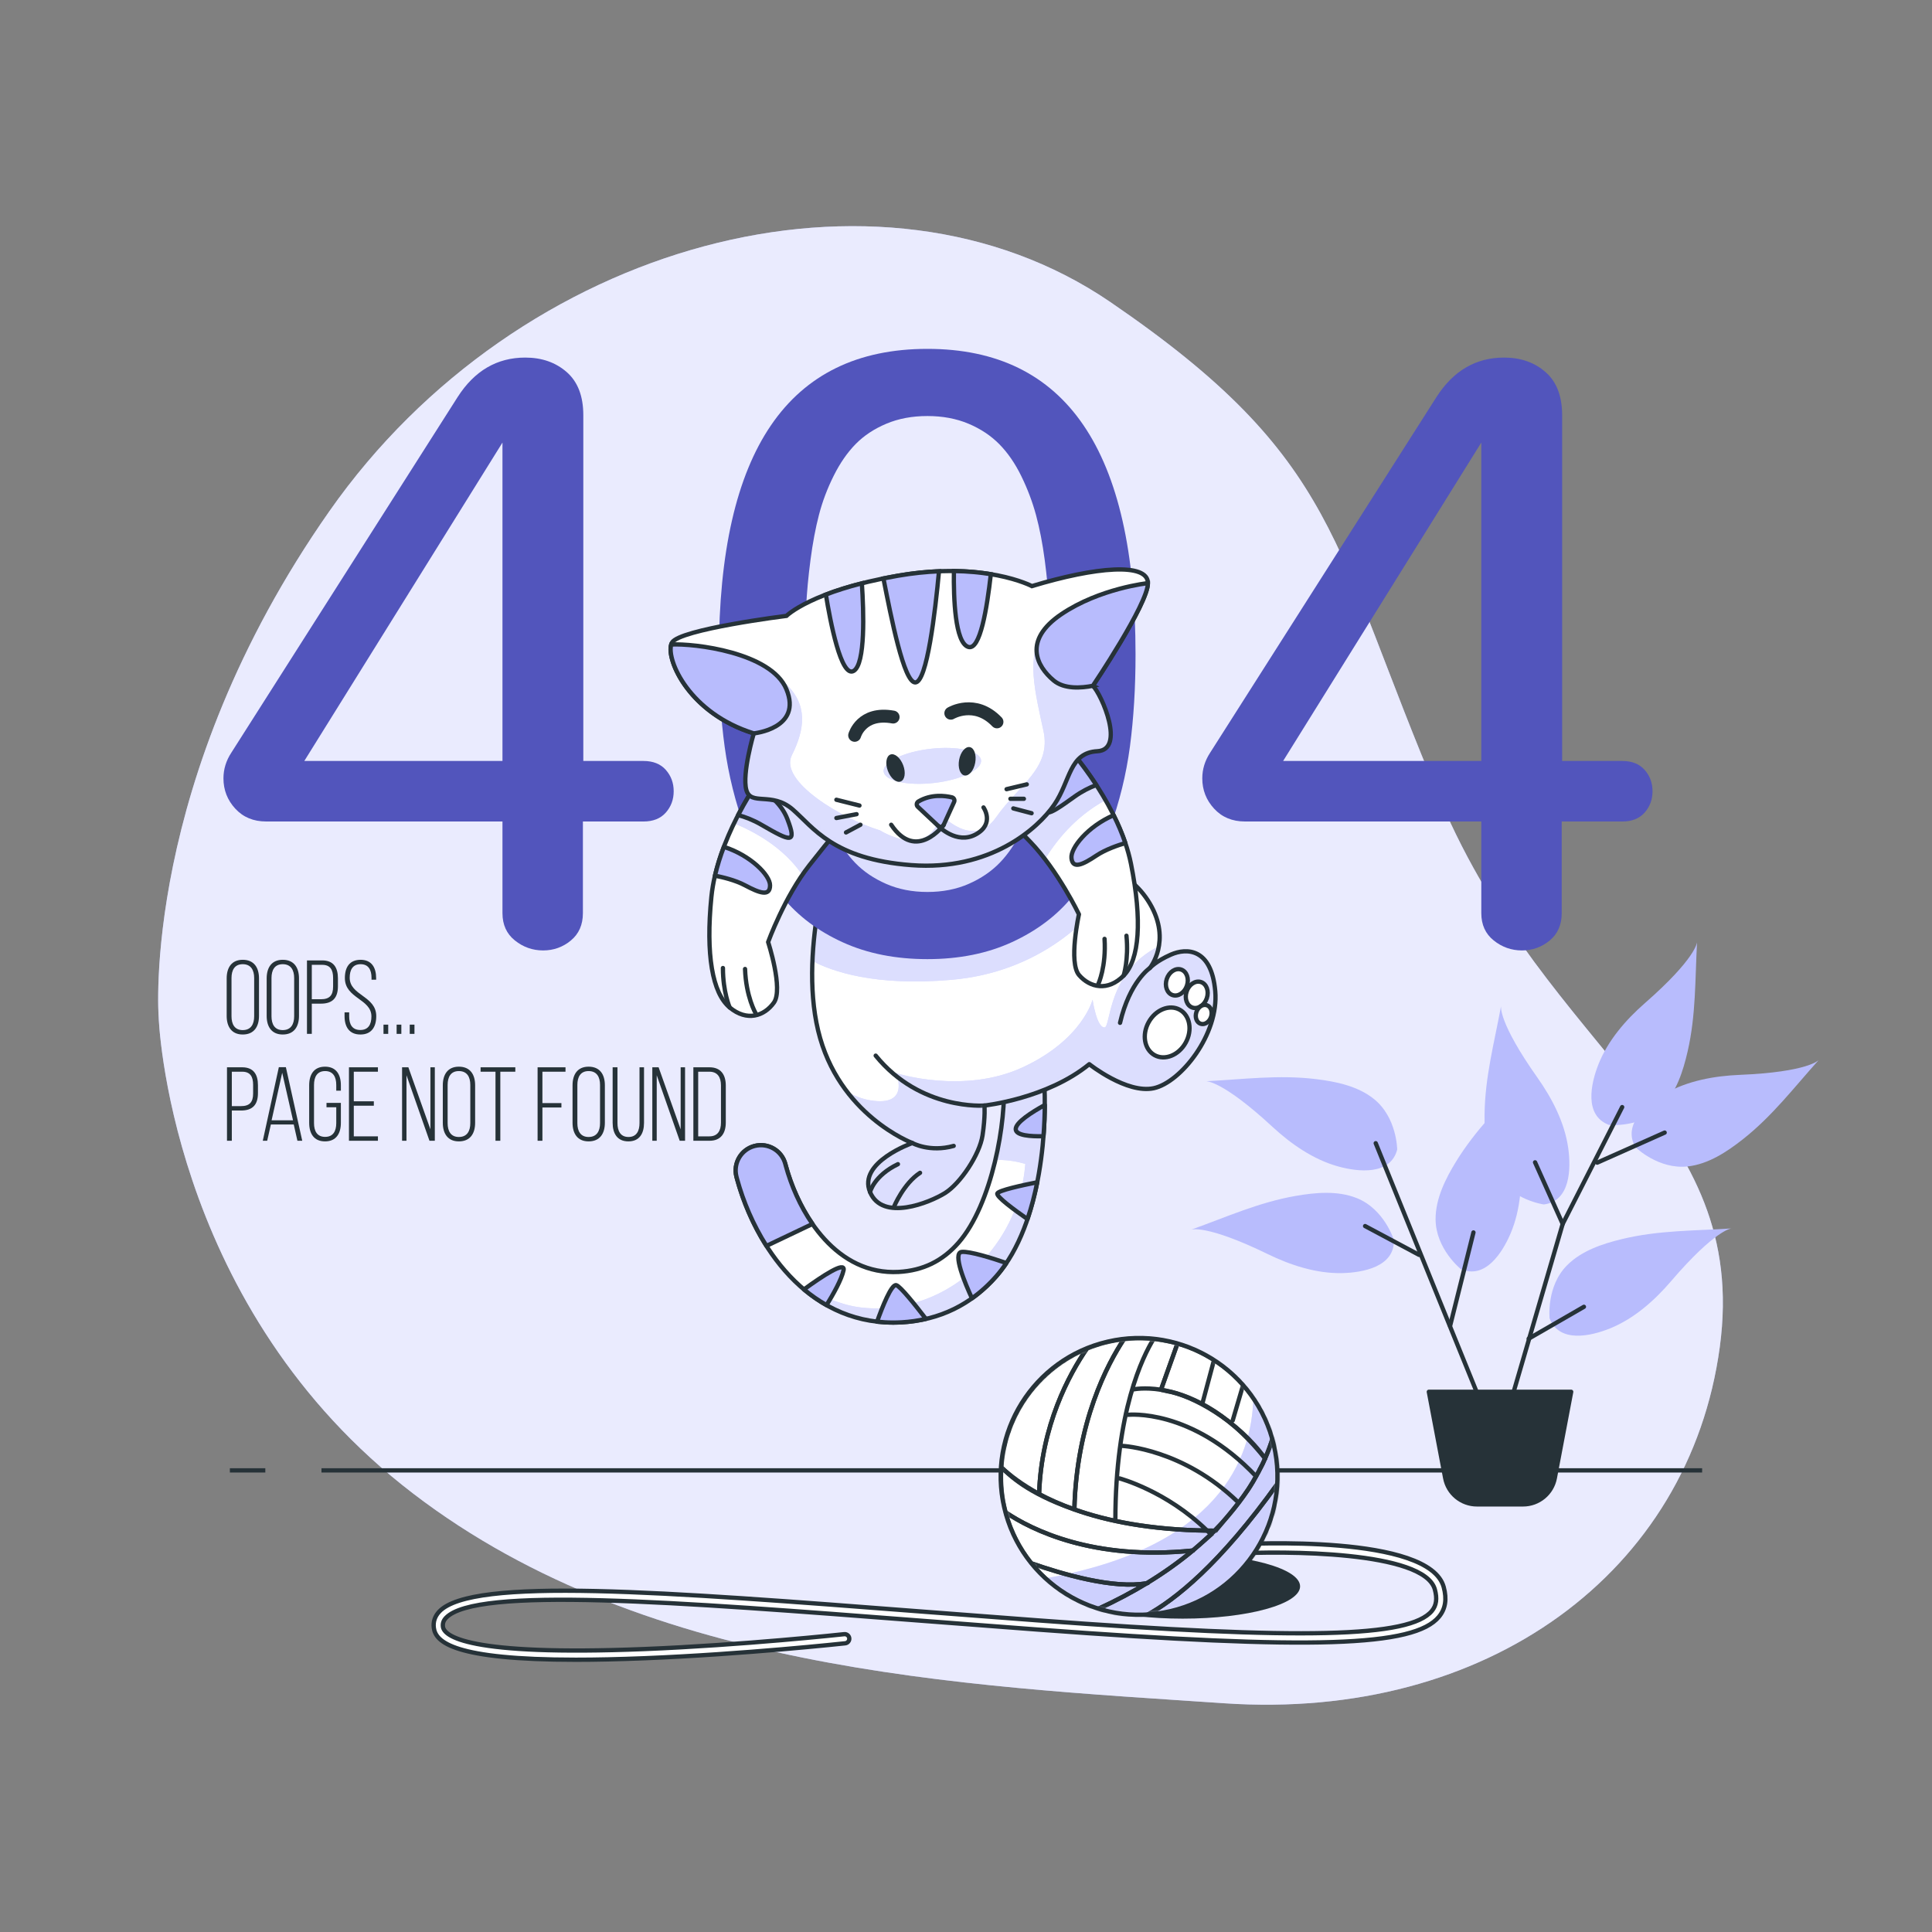 <svg width="500" height="500" viewBox="0 0 500 500" fill="none" xmlns="http://www.w3.org/2000/svg">
<rect x="0" y="0" width="500" height="500" fill="#808080" stroke="none"/>
<path d="M41.058 263.177C41.058 263.177 43.402 335.854 104.071 384.295C164.74 432.735 248.808 436.205 316.865 440.806C384.922 445.408 437.196 406.88 445.075 348.641C452.953 290.402 400.949 273.306 372.734 207.011C344.519 140.716 347.029 118.925 287.328 78.151C227.627 37.377 134.235 62.414 85.269 132.266C36.304 202.118 41.058 263.177 41.058 263.177Z" fill="#B8BCFD"/>
<path opacity="0.7" d="M41.058 263.177C41.058 263.177 43.402 335.854 104.071 384.295C164.74 432.735 248.808 436.205 316.865 440.806C384.922 445.408 437.196 406.88 445.075 348.641C452.953 290.402 400.949 273.306 372.734 207.011C344.519 140.716 347.029 118.925 287.328 78.151C227.627 37.377 134.235 62.414 85.269 132.266C36.304 202.118 41.058 263.177 41.058 263.177Z" fill="white"/>
<path d="M68.667 380.533H59.49" stroke="#263238" stroke-width="1.113" stroke-miterlimit="10"/>
<path d="M440.51 380.533H83.195" stroke="#263238" stroke-width="1.113" stroke-miterlimit="10"/>
<path d="M306.068 418.905C322.855 418.905 336.463 415.163 336.463 410.546C336.463 405.93 322.855 402.188 306.068 402.188C289.281 402.188 275.673 405.93 275.673 410.546C275.673 415.163 289.281 418.905 306.068 418.905Z" fill="#263238"/>
<path d="M149.026 429.539C117.403 429.539 112.734 424.967 112.273 421.278C112.073 419.68 112.557 418.256 113.712 417.045C122.234 408.109 171.325 411.888 239.272 417.121C248.748 417.851 258.551 418.605 268.602 419.352C337.255 424.453 364.893 423.789 370.576 416.894C371.741 415.48 371.984 413.716 371.336 411.343C368.621 401.387 332.264 401.31 318.488 402.117C317.836 402.15 317.271 401.655 317.233 401.001C317.195 400.347 317.694 399.784 318.349 399.746C323.617 399.437 369.917 397.112 373.629 410.72C374.485 413.859 374.086 416.373 372.409 418.407C365.996 426.187 339.759 427.022 268.425 421.722C258.372 420.975 248.568 420.22 239.089 419.491C174.327 414.503 123.174 410.563 115.432 418.687C114.776 419.375 114.521 420.105 114.631 420.985C114.925 423.338 120.578 428.617 166.641 426.778C192.369 425.752 218.222 422.95 218.48 422.922C219.127 422.85 219.719 423.321 219.79 423.974C219.861 424.626 219.39 425.213 218.738 425.284C218.479 425.312 192.556 428.122 166.747 429.151C160.057 429.417 154.182 429.539 149.026 429.539Z" fill="white" stroke="#263238" stroke-width="1.113" stroke-miterlimit="10"/>
<path d="M302.891 416.969C322.154 412.494 334.142 393.25 329.667 373.987C325.192 354.724 305.948 342.736 286.686 347.212C267.423 351.687 255.435 370.93 259.91 390.193C264.385 409.456 283.628 421.444 302.891 416.969Z" fill="white"/>
<mask id="mask0_31656_2372" style="mask-type:luminance" maskUnits="userSpaceOnUse" x="258" y="346" width="73" height="72">
<path d="M302.891 416.969C322.154 412.494 334.142 393.25 329.667 373.987C325.192 354.724 305.948 342.736 286.686 347.212C267.423 351.687 255.435 370.93 259.91 390.193C264.385 409.456 283.628 421.444 302.891 416.969Z" fill="white"/>
</mask>
<g mask="url(#mask0_31656_2372)">
<path d="M294.77 417.887C314.545 417.887 330.576 401.856 330.576 382.081C330.576 374.6 328.278 367.657 324.355 361.912C323.959 377.506 315.335 400.537 270.569 408.464C276.942 414.314 285.438 417.887 294.77 417.887Z" fill="#B8BCFD"/>
</g>
<mask id="mask1_31656_2372" style="mask-type:luminance" maskUnits="userSpaceOnUse" x="258" y="346" width="73" height="72">
<path d="M302.891 416.969C322.154 412.494 334.142 393.25 329.667 373.987C325.192 354.724 305.948 342.736 286.686 347.212C267.423 351.687 255.435 370.93 259.91 390.193C264.385 409.456 283.628 421.444 302.891 416.969Z" fill="white"/>
</mask>
<g mask="url(#mask1_31656_2372)">
<path opacity="0.3" d="M294.77 417.887C314.545 417.887 330.576 401.856 330.576 382.081C330.576 374.6 328.278 367.657 324.355 361.912C323.959 377.506 315.335 400.537 270.569 408.464C276.942 414.314 285.438 417.887 294.77 417.887Z" fill="white"/>
</g>
<mask id="mask2_31656_2372" style="mask-type:luminance" maskUnits="userSpaceOnUse" x="258" y="346" width="73" height="72">
<path d="M302.891 416.969C322.154 412.494 334.142 393.25 329.667 373.987C325.192 354.724 305.948 342.736 286.686 347.212C267.423 351.687 255.435 370.93 259.91 390.193C264.385 409.456 283.628 421.444 302.891 416.969Z" fill="white"/>
</mask>
<g mask="url(#mask2_31656_2372)">
<path d="M312.394 396.118C301.876 385.827 289.753 382.613 289.753 382.613M312.394 396.118C313.026 396.127 313.645 396.143 314.29 396.144C319.255 391.143 322.7 386.309 325.078 382.079M312.394 396.118C297.661 395.905 286.457 393.635 278.045 390.642C278.588 368.022 286.657 352.949 290.877 346.567C292.208 346.417 293.559 346.333 294.93 346.333C296.154 346.333 297.362 346.396 298.554 346.515M325.078 382.079C308.306 364.337 291.948 366.149 291.948 366.149C291.948 366.149 308.305 364.337 325.078 382.079ZM325.078 382.079C326.003 380.434 326.77 378.884 327.402 377.45C320.466 367.672 308.451 361.038 301.959 360.017L300.457 359.664M300.457 359.664C296.115 358.981 293.411 359.564 293.411 359.564M300.457 359.664L304.73 347.699C302.735 347.134 300.674 346.727 298.554 346.515M298.554 346.515C295.792 350.981 288.654 365.26 288.654 393.589M320.485 388.832C306.217 374.93 290.485 374.198 290.485 374.198" stroke="#263238" stroke-width="1.113" stroke-miterlimit="10" stroke-linecap="round" stroke-linejoin="round"/>
<path d="M278.047 390.642C278.59 368.022 286.659 352.948 290.879 346.567C287.512 346.946 284.286 347.789 281.267 349.034C276.701 355.689 269.506 368.895 268.917 386.63C271.508 388.027 274.541 389.394 278.047 390.642Z" stroke="#263238" stroke-width="1.113" stroke-miterlimit="10" stroke-linecap="round" stroke-linejoin="round"/>
<path d="M281.267 349.034C268.952 354.112 260.089 365.844 259.148 379.754C261.333 381.797 264.5 384.249 268.917 386.63C269.506 368.895 276.701 355.689 281.267 349.034Z" stroke="#263238" stroke-width="1.113" stroke-miterlimit="10" stroke-linecap="round" stroke-linejoin="round"/>
<path d="M321.739 358.375C325.225 362.293 327.861 366.978 329.369 372.147C328.93 373.627 328.298 375.418 327.403 377.451C317.106 364.545 306.949 360.686 300.459 359.664L304.732 347.699C308.117 348.659 311.296 350.101 314.194 351.949M321.739 358.375L319.022 367.613M321.739 358.375C319.538 355.901 316.998 353.737 314.194 351.949M314.194 351.949L311.139 363.359" stroke="#263238" stroke-width="1.113" stroke-miterlimit="10" stroke-linecap="round" stroke-linejoin="round"/>
<path d="M327.402 377.451C328.298 375.418 328.929 373.627 329.368 372.147C330.3 375.341 330.809 378.715 330.809 382.21C330.809 382.734 330.792 383.253 330.77 383.771C315.645 404.956 303.98 414.104 296.734 418.04C296.137 418.07 295.536 418.086 294.931 418.086C291.163 418.086 287.532 417.502 284.12 416.425C288.801 414.275 293.026 412.031 296.809 409.728M327.402 377.451C327.413 377.465 327.424 377.477 327.435 377.491M327.402 377.451C326.77 378.885 326.807 378.865 325.882 380.51C325.936 380.567 325.024 382.023 325.078 382.08C325.024 382.022 324.123 383.88 324.069 383.822C321.691 388.051 314.514 396.149 314.63 396.149C314.514 396.149 310.752 399.559 308.694 401.278M308.694 401.278C308.722 401.275 308.748 401.274 308.776 401.271M308.694 401.278C305.293 404.119 301.355 406.961 296.809 409.728M296.809 409.728C296.895 409.712 296.985 409.702 297.07 409.685" stroke="#263238" stroke-width="1.113" stroke-miterlimit="10" stroke-linecap="round" stroke-linejoin="round"/>
<path d="M330.77 383.771C315.645 404.957 303.98 414.104 296.735 418.042C315.195 417.128 329.978 402.262 330.77 383.771Z" stroke="#263238" stroke-width="1.113" stroke-miterlimit="10" stroke-linecap="round" stroke-linejoin="round"/>
<path d="M266.889 404.575C271.281 410.075 277.252 414.258 284.121 416.426C288.801 414.276 293.027 412.031 296.81 409.729C288.27 411.306 274.915 407.392 266.889 404.575Z" stroke="#263238" stroke-width="1.113" stroke-miterlimit="10" stroke-linecap="round" stroke-linejoin="round"/>
<path d="M296.81 409.729C301.356 406.962 305.294 404.12 308.695 401.279C282.911 403.916 267.001 395.934 260.244 391.39C261.533 396.272 263.827 400.743 266.888 404.576C274.915 407.392 288.27 411.306 296.81 409.729Z" stroke="#263238" stroke-width="1.113" stroke-miterlimit="10" stroke-linecap="round" stroke-linejoin="round"/>
<path d="M312.394 396.118C313.025 396.127 313.645 396.143 314.29 396.144C312.603 397.844 310.753 399.559 308.695 401.278C282.911 403.916 267.001 395.934 260.245 391.389C259.472 388.459 259.055 385.383 259.055 382.21C259.055 381.384 259.093 380.566 259.148 379.754C261.333 381.797 265.757 386.385 278.047 390.642M312.394 396.118C312.53 396.251 312.667 396.38 312.802 396.515M312.394 396.118C297.661 395.905 286.457 393.635 278.047 390.642M278.047 390.642C278.047 390.649 278.046 390.655 278.046 390.662" stroke="#263238" stroke-width="1.113" stroke-miterlimit="10" stroke-linecap="round" stroke-linejoin="round"/>
</g>
<path d="M302.891 416.969C322.154 412.494 334.142 393.25 329.667 373.987C325.192 354.724 305.948 342.736 286.686 347.212C267.423 351.687 255.435 370.93 259.91 390.193C264.385 409.456 283.628 421.444 302.891 416.969Z" stroke="#263238" stroke-width="1.113" stroke-miterlimit="10" stroke-linecap="round" stroke-linejoin="round"/>
<path d="M360.731 320.884C360.731 320.884 358.283 312.927 351.142 310.071C346.179 308.086 340.466 308.605 335.325 309.5C325.744 311.166 317.383 314.976 308.299 318.232C308.299 318.232 312.175 316.804 328.088 324.556C333.949 327.412 340.652 329.627 347.354 329.477C352.739 329.357 360.987 327.824 360.731 320.884Z" fill="#B8BCFD"/>
<path d="M361.594 297.509C361.594 297.509 361.548 289.185 355.537 284.387C351.359 281.053 345.74 279.9 340.559 279.271C330.905 278.099 321.8 279.33 312.163 279.824C312.163 279.824 316.287 279.576 329.282 291.595C334.068 296.022 339.845 300.079 346.305 301.872C351.495 303.312 359.835 304.227 361.594 297.509Z" fill="#B8BCFD"/>
<path d="M378.044 328.42C378.044 328.42 371.551 323.211 371.529 315.52C371.514 310.175 374.103 305.056 376.83 300.607C381.912 292.315 388.535 285.948 394.912 278.705C394.912 278.705 392.155 281.782 393.494 299.432C393.987 305.933 393.575 312.98 390.965 319.155C388.867 324.115 384.4 331.217 378.044 328.42Z" fill="#B8BCFD"/>
<path d="M401.039 341.204C401.039 341.204 400.122 332.93 405.538 327.47C409.302 323.675 414.75 321.88 419.824 320.656C429.278 318.376 438.464 318.545 448.093 317.921C448.093 317.921 443.968 318.152 432.45 331.593C428.208 336.544 422.939 341.242 416.73 343.769C411.741 345.8 403.563 347.673 401.039 341.204Z" fill="#B8BCFD"/>
<path d="M399.532 311.712C399.532 311.712 391.285 310.578 387.316 303.991C384.557 299.413 384.149 293.691 384.203 288.473C384.304 278.749 386.716 269.883 388.467 260.394C388.467 260.394 387.682 264.45 397.897 278.906C401.659 284.231 404.926 290.488 405.858 297.127C406.606 302.46 406.422 310.848 399.532 311.712Z" fill="#B8BCFD"/>
<path d="M423.267 296.901C423.267 296.901 429.198 302.742 436.839 301.866C442.149 301.257 446.931 298.088 451.032 294.86C458.673 288.845 464.224 281.523 470.673 274.345C470.673 274.345 467.939 277.442 450.253 278.173C443.739 278.443 436.788 279.674 430.961 282.988C426.278 285.651 419.746 290.916 423.267 296.901Z" fill="#B8BCFD"/>
<path d="M416.398 291.127C416.398 291.127 424.681 291.959 430.085 286.487C433.841 282.684 435.58 277.217 436.752 272.132C438.935 262.655 438.67 253.472 439.195 243.836C439.195 243.836 439.006 247.963 425.685 259.618C420.778 263.911 416.135 269.228 413.671 275.463C411.692 280.473 409.903 288.67 416.398 291.127Z" fill="#B8BCFD"/>
<path d="M386.826 371.74L372.531 336.551L356.036 295.864" stroke="#263238" stroke-width="1.113" stroke-miterlimit="10" stroke-linecap="round" stroke-linejoin="round"/>
<path d="M390.126 365.692L404.421 316.757L419.816 286.517" stroke="#263238" stroke-width="1.113" stroke-miterlimit="10" stroke-linecap="round" stroke-linejoin="round"/>
<path d="M395.624 346.448L409.919 338.2" stroke="#263238" stroke-width="1.113" stroke-miterlimit="10" stroke-linecap="round" stroke-linejoin="round"/>
<path d="M404.421 316.757L397.273 300.812" stroke="#263238" stroke-width="1.113" stroke-miterlimit="10" stroke-linecap="round" stroke-linejoin="round"/>
<path d="M413.366 300.891L430.813 293.115" stroke="#263238" stroke-width="1.113" stroke-miterlimit="10" stroke-linecap="round" stroke-linejoin="round"/>
<path d="M375.28 343.149L381.328 318.956" stroke="#263238" stroke-width="1.113" stroke-miterlimit="10" stroke-linecap="round" stroke-linejoin="round"/>
<path d="M367.259 324.761L353.287 317.307" stroke="#263238" stroke-width="1.113" stroke-miterlimit="10" stroke-linecap="round" stroke-linejoin="round"/>
<path d="M394.163 389.334H382.239C378.218 389.334 374.765 386.475 374.016 382.524L369.782 360.193H406.62L402.386 382.524C401.637 386.475 398.184 389.334 394.163 389.334Z" fill="#263238" stroke="#263238" stroke-width="1.113" stroke-miterlimit="10" stroke-linecap="round" stroke-linejoin="round"/>
<path d="M58.663 253.199C58.663 250.429 59.939 248.392 62.818 248.392C65.751 248.392 67.028 250.429 67.028 253.199V262.922C67.028 265.692 65.752 267.729 62.818 267.729C59.939 267.729 58.663 265.692 58.663 262.922V253.199ZM59.913 263.004C59.913 265.068 60.728 266.589 62.819 266.589C64.938 266.589 65.779 265.068 65.779 263.004V253.118C65.779 251.054 64.938 249.532 62.819 249.532C60.728 249.532 59.913 251.053 59.913 253.118V263.004Z" fill="#263238"/>
<path d="M69.014 253.199C69.014 250.429 70.29 248.392 73.169 248.392C76.102 248.392 77.379 250.429 77.379 253.199V262.922C77.379 265.692 76.103 267.729 73.169 267.729C70.29 267.729 69.014 265.692 69.014 262.922V253.199ZM70.263 263.004C70.263 265.068 71.078 266.589 73.169 266.589C75.288 266.589 76.129 265.068 76.129 263.004V253.118C76.129 251.054 75.288 249.532 73.169 249.532C71.078 249.532 70.263 251.053 70.263 253.118V263.004Z" fill="#263238"/>
<path d="M83.382 248.554C86.315 248.554 87.456 250.401 87.456 253.171V255.235C87.456 258.25 86.07 259.744 83.056 259.744H80.694V267.566H79.444V248.554H83.382ZM83.056 258.603C85.256 258.603 86.207 257.625 86.207 255.317V253.09C86.207 251.026 85.502 249.695 83.383 249.695H80.694V258.604H83.056V258.603Z" fill="#263238"/>
<path d="M97.345 253.145V253.552H96.15V253.063C96.15 251.053 95.39 249.532 93.326 249.532C91.262 249.532 90.502 251.026 90.502 253.036C90.502 257.653 97.374 257.735 97.374 262.977C97.374 265.72 96.179 267.73 93.272 267.73C90.366 267.73 89.171 265.72 89.171 262.977V261.999H90.366V263.058C90.366 265.095 91.153 266.562 93.245 266.562C95.336 266.562 96.124 265.095 96.124 263.058C96.124 258.495 89.252 258.414 89.252 253.118C89.252 250.266 90.502 248.419 93.3 248.392C96.178 248.391 97.345 250.401 97.345 253.145Z" fill="#263238"/>
<path d="M100.471 265.176V267.566H99.248V265.176H100.471Z" fill="#263238"/>
<path d="M103.868 265.176V267.566H102.645V265.176H103.868Z" fill="#263238"/>
<path d="M107.263 265.176V267.566H106.04V265.176H107.263Z" fill="#263238"/>
<path d="M62.683 276.216C65.616 276.216 66.757 278.063 66.757 280.833V282.897C66.757 285.912 65.372 287.406 62.357 287.406H59.994V295.228H58.744V276.216H62.683ZM62.357 286.265C64.557 286.265 65.507 285.287 65.507 282.979V280.752C65.507 278.688 64.802 277.357 62.683 277.357H59.994V286.266L62.357 286.265Z" fill="#263238"/>
<path d="M70.1 291.017L69.15 295.227H68.009L72.164 276.188H73.985L78.221 295.227H76.971L76.021 291.017H70.1ZM70.29 289.931H75.831L73.033 277.628L70.29 289.931Z" fill="#263238"/>
<path d="M88.219 280.86V282.272H87.024V280.779C87.024 278.742 86.236 277.193 84.145 277.193C82.054 277.193 81.266 278.741 81.266 280.779V290.665C81.266 292.701 82.054 294.223 84.145 294.223C86.236 294.223 87.024 292.702 87.024 290.665V286.564H84.498V285.423H88.219V290.583C88.219 293.326 87.024 295.39 84.117 295.39C81.211 295.39 80.016 293.326 80.016 290.583V280.86C80.016 278.117 81.211 276.053 84.117 276.053C87.024 276.053 88.219 278.117 88.219 280.86Z" fill="#263238"/>
<path d="M96.749 285.016V286.157H91.561V294.087H97.807V295.228H90.311V276.216H97.807V277.357H91.561V285.016H96.749Z" fill="#263238"/>
<path d="M105.197 295.228H104.057V276.216H105.687L111.39 292.267V276.216H112.531V295.228H111.146L105.198 278.28L105.197 295.228Z" fill="#263238"/>
<path d="M114.598 280.86C114.598 278.09 115.874 276.053 118.753 276.053C121.686 276.053 122.963 278.09 122.963 280.86V290.583C122.963 293.353 121.687 295.39 118.753 295.39C115.874 295.39 114.598 293.353 114.598 290.583V280.86ZM115.847 290.665C115.847 292.729 116.662 294.25 118.753 294.25C120.872 294.25 121.713 292.729 121.713 290.665V280.779C121.713 278.715 120.872 277.193 118.753 277.193C116.662 277.193 115.847 278.714 115.847 280.779V290.665Z" fill="#263238"/>
<path d="M128.233 295.228V277.357H124.377V276.216H133.366V277.357H129.482V295.228H128.233Z" fill="#263238"/>
<path d="M145.293 285.478V286.619H140.378V295.229H139.128V276.217H146.352V277.358H140.377V285.479H145.293V285.478Z" fill="#263238"/>
<path d="M148.174 280.86C148.174 278.09 149.45 276.053 152.329 276.053C155.262 276.053 156.539 278.09 156.539 280.86V290.583C156.539 293.353 155.263 295.39 152.329 295.39C149.45 295.39 148.174 293.353 148.174 290.583V280.86ZM149.423 290.665C149.423 292.729 150.238 294.25 152.329 294.25C154.448 294.25 155.289 292.729 155.289 290.665V280.779C155.289 278.715 154.448 277.193 152.329 277.193C150.238 277.193 149.423 278.714 149.423 280.779V290.665Z" fill="#263238"/>
<path d="M159.801 290.638C159.801 292.675 160.563 294.25 162.654 294.25C164.745 294.25 165.505 292.675 165.505 290.638V276.216H166.673V290.584C166.673 293.3 165.532 295.391 162.626 295.391C159.72 295.391 158.551 293.299 158.551 290.584V276.216H159.801V290.638Z" fill="#263238"/>
<path d="M169.96 295.228H168.819V276.216H170.449L176.152 292.267V276.216H177.293V295.228H175.908L169.96 278.28V295.228Z" fill="#263238"/>
<path d="M183.625 276.216C186.559 276.216 187.835 278.144 187.835 280.942V290.502C187.835 293.299 186.559 295.228 183.625 295.228H179.442V276.216H183.625ZM183.597 294.087C185.716 294.087 186.585 292.648 186.585 290.556V280.887C186.585 278.795 185.689 277.356 183.597 277.356H180.691V294.087H183.597Z" fill="#263238"/>
<path d="M231.153 342.281C208.887 342.282 195.512 322.528 190.76 305.156L190.599 304.547C189.691 301.053 191.787 297.485 195.281 296.578C198.776 295.675 202.342 297.766 203.25 301.259L203.369 301.712C206.986 314.933 216.815 330.043 232.582 329.171C238.87 328.817 243.934 326.345 248.062 321.616C256.714 311.704 260.581 290.126 259.718 279.249C259.489 276.37 261.638 273.852 264.516 273.624C267.415 273.396 269.913 275.544 270.141 278.421C271.103 290.526 269.824 316.562 257.909 330.211C251.436 337.626 243.163 341.666 233.317 342.221C232.586 342.261 231.864 342.281 231.153 342.281Z" fill="white"/>
<mask id="mask3_31656_2372" style="mask-type:luminance" maskUnits="userSpaceOnUse" x="190" y="273" width="81" height="70">
<path d="M231.153 342.281C208.887 342.282 195.512 322.528 190.76 305.156L190.599 304.547C189.691 301.053 191.787 297.485 195.281 296.578C198.776 295.675 202.342 297.766 203.25 301.259L203.369 301.712C206.986 314.933 216.815 330.043 232.582 329.171C238.87 328.817 243.934 326.345 248.062 321.616C256.714 311.704 260.581 290.126 259.718 279.249C259.489 276.37 261.638 273.852 264.516 273.624C267.415 273.396 269.913 275.544 270.141 278.421C271.103 290.526 269.824 316.562 257.909 330.211C251.436 337.626 243.163 341.666 233.317 342.221C232.586 342.261 231.864 342.281 231.153 342.281Z" fill="white"/>
</mask>
<g mask="url(#mask3_31656_2372)">
<path d="M264.514 273.623C261.636 273.851 259.487 276.37 259.716 279.248C260.137 284.556 259.429 292.413 257.591 300.218C259.85 300.108 262.444 300.359 265.357 301.23C264.934 306.571 263.254 314.42 257.725 322.098C248.014 335.586 233.446 339.903 222.116 338.284C217.051 337.56 211.235 334.896 206.348 332.171C212.81 338.221 221.066 342.281 231.153 342.281C231.864 342.281 232.586 342.26 233.315 342.22C243.161 341.665 251.435 337.625 257.907 330.21C269.822 316.561 271.101 290.525 270.139 278.42C269.911 275.543 267.413 273.394 264.514 273.623Z" fill="#B8BCFD"/>
</g>
<mask id="mask4_31656_2372" style="mask-type:luminance" maskUnits="userSpaceOnUse" x="190" y="273" width="81" height="70">
<path d="M231.153 342.281C208.887 342.282 195.512 322.528 190.76 305.156L190.599 304.547C189.691 301.053 191.787 297.485 195.281 296.578C198.776 295.675 202.342 297.766 203.25 301.259L203.369 301.712C206.986 314.933 216.815 330.043 232.582 329.171C238.87 328.817 243.934 326.345 248.062 321.616C256.714 311.704 260.581 290.126 259.718 279.249C259.489 276.37 261.638 273.852 264.516 273.624C267.415 273.396 269.913 275.544 270.141 278.421C271.103 290.526 269.824 316.562 257.909 330.211C251.436 337.626 243.163 341.666 233.317 342.221C232.586 342.261 231.864 342.281 231.153 342.281Z" fill="white"/>
</mask>
<g mask="url(#mask4_31656_2372)">
<path opacity="0.5" d="M264.514 273.623C261.636 273.851 259.487 276.37 259.716 279.248C260.137 284.556 259.429 292.413 257.591 300.218C259.85 300.108 262.444 300.359 265.357 301.23C264.934 306.571 263.254 314.42 257.725 322.098C248.014 335.586 233.446 339.903 222.116 338.284C217.051 337.56 211.235 334.896 206.348 332.171C212.81 338.221 221.066 342.281 231.153 342.281C231.864 342.281 232.586 342.26 233.315 342.22C243.161 341.665 251.435 337.625 257.907 330.21C269.822 316.561 271.101 290.525 270.139 278.42C269.911 275.543 267.413 273.394 264.514 273.623Z" fill="white"/>
</g>
<path d="M231.153 342.281C208.887 342.282 195.512 322.528 190.76 305.156L190.599 304.547C189.691 301.053 191.787 297.485 195.281 296.578C198.776 295.675 202.342 297.766 203.25 301.259L203.369 301.712C206.986 314.933 216.815 330.043 232.582 329.171C238.87 328.817 243.934 326.345 248.062 321.616C256.714 311.704 260.581 290.126 259.718 279.249C259.489 276.37 261.638 273.852 264.516 273.624C267.415 273.396 269.913 275.544 270.141 278.421C271.103 290.526 269.824 316.562 257.909 330.211C251.436 337.626 243.163 341.666 233.317 342.221C232.586 342.261 231.864 342.281 231.153 342.281Z" stroke="#263238" stroke-width="1.113" stroke-miterlimit="10" stroke-linecap="round" stroke-linejoin="round"/>
<path d="M218.311 328.746C218.836 326.297 212.975 330.131 208.066 333.698C209.883 335.224 211.832 336.59 213.909 337.764C215.662 334.92 217.804 331.113 218.311 328.746Z" fill="#B8BCFD" stroke="#263238" stroke-width="1.113" stroke-miterlimit="10" stroke-linecap="round" stroke-linejoin="round"/>
<path d="M231.153 342.281C231.864 342.281 232.586 342.26 233.315 342.22C235.498 342.097 237.6 341.793 239.626 341.328C236.868 337.726 233.072 332.974 231.975 332.609C230.727 332.193 228.317 338.324 226.982 342.042C228.337 342.198 229.726 342.281 231.153 342.281Z" fill="#B8BCFD" stroke="#263238" stroke-width="1.113" stroke-miterlimit="10" stroke-linecap="round" stroke-linejoin="round"/>
<path d="M203.367 301.711L203.248 301.258C202.34 297.765 198.774 295.674 195.279 296.577C191.786 297.484 189.689 301.053 190.597 304.546L190.758 305.155C192.336 310.922 194.87 316.949 198.358 322.431L210.268 316.76C207.064 312.139 204.756 306.787 203.367 301.711Z" fill="#B8BCFD" stroke="#263238" stroke-width="1.113" stroke-miterlimit="10" stroke-linecap="round" stroke-linejoin="round"/>
<path d="M257.908 330.21C258.818 329.167 259.659 328.045 260.449 326.869C256.674 325.578 251.01 323.803 248.908 323.994C246.416 324.221 249.797 332.219 251.543 336.004C253.824 334.382 255.949 332.453 257.908 330.21Z" fill="#B8BCFD" stroke="#263238" stroke-width="1.113" stroke-miterlimit="10" stroke-linecap="round" stroke-linejoin="round"/>
<path d="M258.116 308.844C257.72 309.637 262.61 313.204 265.91 315.492C266.96 312.403 267.789 309.191 268.431 305.97C264.428 306.766 258.507 308.063 258.116 308.844Z" fill="#B8BCFD" stroke="#263238" stroke-width="1.113" stroke-miterlimit="10" stroke-linecap="round" stroke-linejoin="round"/>
<path d="M270.051 294.051C270.273 291.201 270.377 288.479 270.39 285.976C266.952 287.874 262.869 290.49 262.869 292.21C262.869 293.873 266.69 294.139 270.051 294.051Z" fill="#B8BCFD" stroke="#263238" stroke-width="1.113" stroke-miterlimit="10" stroke-linecap="round" stroke-linejoin="round"/>
<path d="M216.208 216.681C216.208 216.681 206.503 244.801 211.729 266.699C216.955 288.597 236.116 295.814 236.116 295.814C236.116 295.814 221.932 300.791 225.167 308.505C228.402 316.219 240.595 311.242 244.577 308.754C248.558 306.266 253.535 298.8 254.282 293.823C255.028 288.846 254.78 286.109 254.78 286.109C254.78 286.109 270.955 284.367 281.904 275.409C281.904 275.409 291.609 283.123 298.577 281.63C305.545 280.137 315.498 267.695 314.503 256.497C313.508 245.299 307.038 245.299 303.056 247.041C299.074 248.783 297.581 250.525 297.581 250.525C297.581 250.525 303.305 243.557 297.581 233.852C291.858 224.147 281.655 223.4 281.655 223.4C281.655 223.4 278.669 207.474 269.71 201.502C260.752 195.529 228.899 189.308 216.208 216.681Z" fill="white"/>
<mask id="mask5_31656_2372" style="mask-type:luminance" maskUnits="userSpaceOnUse" x="210" y="196" width="105" height="117">
<path d="M216.208 216.681C216.208 216.681 206.503 244.801 211.729 266.699C216.955 288.597 236.116 295.814 236.116 295.814C236.116 295.814 221.932 300.791 225.167 308.505C228.402 316.219 240.595 311.242 244.577 308.754C248.558 306.266 253.535 298.8 254.282 293.823C255.028 288.846 254.78 286.109 254.78 286.109C254.78 286.109 270.955 284.367 281.904 275.409C281.904 275.409 291.609 283.123 298.577 281.63C305.545 280.137 315.498 267.695 314.503 256.497C313.508 245.299 307.038 245.299 303.056 247.041C299.074 248.783 297.581 250.525 297.581 250.525C297.581 250.525 303.305 243.557 297.581 233.852C291.858 224.147 281.655 223.4 281.655 223.4C281.655 223.4 278.669 207.474 269.71 201.502C260.752 195.529 228.899 189.308 216.208 216.681Z" fill="white"/>
</mask>
<g mask="url(#mask5_31656_2372)">
<path d="M290.143 226.354C283.092 238.096 268.789 251.6 246.285 253.574C226.482 255.311 215.381 251.411 210.265 248.703C210.955 231.924 216.209 216.682 216.209 216.682C228.9 189.309 260.752 195.53 269.711 201.502C278.669 207.474 281.656 223.4 281.656 223.4C281.656 223.4 285.711 223.702 290.143 226.354ZM303.055 247.04C299.073 248.782 297.58 250.524 297.58 250.524C297.58 250.524 299.309 248.403 299.913 244.884C286.462 251.578 287.512 265.902 285.838 265.902C283.783 265.902 282.756 258.71 282.756 258.71C282.756 258.71 280.188 268.984 264.777 276.175C249.366 283.366 231.901 277.716 231.901 277.716C231.901 277.716 235.497 285.935 226.25 284.908C223.126 284.561 220.779 283.506 219.021 282.266C226.489 292.179 236.115 295.813 236.115 295.813C236.115 295.813 221.931 300.79 225.166 308.504C228.401 316.218 240.594 311.241 244.576 308.753C248.557 306.265 253.534 298.799 254.281 293.822C255.027 288.845 254.779 286.108 254.779 286.108C254.779 286.108 270.954 284.366 281.903 275.408C281.903 275.408 291.608 283.122 298.576 281.629C305.544 280.136 315.497 267.694 314.502 256.496C313.507 245.298 307.037 245.298 303.055 247.04Z" fill="#B8BCFD"/>
</g>
<mask id="mask6_31656_2372" style="mask-type:luminance" maskUnits="userSpaceOnUse" x="210" y="196" width="105" height="117">
<path d="M216.208 216.681C216.208 216.681 206.503 244.801 211.729 266.699C216.955 288.597 236.116 295.814 236.116 295.814C236.116 295.814 221.932 300.791 225.167 308.505C228.402 316.219 240.595 311.242 244.577 308.754C248.558 306.266 253.535 298.8 254.282 293.823C255.028 288.846 254.78 286.109 254.78 286.109C254.78 286.109 270.955 284.367 281.904 275.409C281.904 275.409 291.609 283.123 298.577 281.63C305.545 280.137 315.498 267.695 314.503 256.497C313.508 245.299 307.038 245.299 303.056 247.041C299.074 248.783 297.581 250.525 297.581 250.525C297.581 250.525 303.305 243.557 297.581 233.852C291.858 224.147 281.655 223.4 281.655 223.4C281.655 223.4 278.669 207.474 269.71 201.502C260.752 195.529 228.899 189.308 216.208 216.681Z" fill="white"/>
</mask>
<g mask="url(#mask6_31656_2372)">
<path opacity="0.5" d="M290.143 226.354C283.092 238.096 268.789 251.6 246.285 253.574C226.482 255.311 215.381 251.411 210.265 248.703C210.955 231.924 216.209 216.682 216.209 216.682C228.9 189.309 260.752 195.53 269.711 201.502C278.669 207.474 281.656 223.4 281.656 223.4C281.656 223.4 285.711 223.702 290.143 226.354ZM303.055 247.04C299.073 248.782 297.58 250.524 297.58 250.524C297.58 250.524 299.309 248.403 299.913 244.884C286.462 251.578 287.512 265.902 285.838 265.902C283.783 265.902 282.756 258.71 282.756 258.71C282.756 258.71 280.188 268.984 264.777 276.175C249.366 283.366 231.901 277.716 231.901 277.716C231.901 277.716 235.497 285.935 226.25 284.908C223.126 284.561 220.779 283.506 219.021 282.266C226.489 292.179 236.115 295.813 236.115 295.813C236.115 295.813 221.931 300.79 225.166 308.504C228.401 316.218 240.594 311.241 244.576 308.753C248.557 306.265 253.534 298.799 254.281 293.822C255.027 288.845 254.779 286.108 254.779 286.108C254.779 286.108 270.954 284.366 281.903 275.408C281.903 275.408 291.608 283.122 298.576 281.629C305.544 280.136 315.497 267.694 314.502 256.496C313.507 245.298 307.037 245.298 303.055 247.04Z" fill="white"/>
</g>
<mask id="mask7_31656_2372" style="mask-type:luminance" maskUnits="userSpaceOnUse" x="210" y="196" width="105" height="117">
<path d="M216.208 216.681C216.208 216.681 206.503 244.801 211.729 266.699C216.955 288.597 236.116 295.814 236.116 295.814C236.116 295.814 221.932 300.791 225.167 308.505C228.402 316.219 240.595 311.242 244.577 308.754C248.558 306.266 253.535 298.8 254.282 293.823C255.028 288.846 254.78 286.109 254.78 286.109C254.78 286.109 270.955 284.367 281.904 275.409C281.904 275.409 291.609 283.123 298.577 281.63C305.545 280.137 315.498 267.695 314.503 256.497C313.508 245.299 307.038 245.299 303.056 247.041C299.074 248.783 297.581 250.525 297.581 250.525C297.581 250.525 303.305 243.557 297.581 233.852C291.858 224.147 281.655 223.4 281.655 223.4C281.655 223.4 278.669 207.474 269.71 201.502C260.752 195.529 228.899 189.308 216.208 216.681Z" fill="white"/>
</mask>
<g mask="url(#mask7_31656_2372)">
<path d="M254.779 286.109C254.779 286.109 238.214 287.457 226.629 273.198" stroke="#263238" stroke-width="1.113" stroke-miterlimit="10" stroke-linecap="round" stroke-linejoin="round"/>
</g>
<path d="M216.208 216.681C216.208 216.681 206.503 244.801 211.729 266.699C216.955 288.597 236.116 295.814 236.116 295.814C236.116 295.814 221.932 300.791 225.167 308.505C228.402 316.219 240.595 311.242 244.577 308.754C248.558 306.266 253.535 298.8 254.282 293.823C255.028 288.846 254.78 286.109 254.78 286.109C254.78 286.109 270.955 284.367 281.904 275.409C281.904 275.409 291.609 283.123 298.577 281.63C305.545 280.137 315.498 267.695 314.503 256.497C313.508 245.299 307.038 245.299 303.056 247.041C299.074 248.783 297.581 250.525 297.581 250.525C297.581 250.525 303.305 243.557 297.581 233.852C291.858 224.147 281.655 223.4 281.655 223.4C281.655 223.4 278.669 207.474 269.71 201.502C260.752 195.529 228.899 189.308 216.208 216.681Z" stroke="#263238" stroke-width="1.113" stroke-miterlimit="10" stroke-linecap="round" stroke-linejoin="round"/>
<path d="M297.581 250.524C297.581 250.524 292.355 254.008 289.867 264.708" stroke="#263238" stroke-width="1.113" stroke-miterlimit="10" stroke-linecap="round" stroke-linejoin="round"/>
<path d="M307.172 255.1C306.557 256.923 304.892 258.008 303.453 257.522C302.014 257.037 301.346 255.165 301.961 253.342C302.576 251.519 304.241 250.434 305.68 250.92C307.119 251.405 307.788 253.276 307.172 255.1Z" fill="white" stroke="#263238" stroke-width="1.113" stroke-miterlimit="10" stroke-linecap="round" stroke-linejoin="round"/>
<path d="M312.32 258.338C311.705 260.161 310.04 261.246 308.601 260.76C307.162 260.275 306.494 258.403 307.109 256.58C307.724 254.757 309.389 253.672 310.828 254.158C312.267 254.644 312.935 256.515 312.32 258.338Z" fill="white" stroke="#263238" stroke-width="1.113" stroke-miterlimit="10" stroke-linecap="round" stroke-linejoin="round"/>
<path d="M313.417 263.187C312.97 264.511 311.761 265.299 310.716 264.946C309.671 264.593 309.186 263.234 309.632 261.91C310.079 260.586 311.288 259.798 312.333 260.151C313.379 260.504 313.864 261.863 313.417 263.187Z" fill="white" stroke="#263238" stroke-width="1.113" stroke-miterlimit="10" stroke-linecap="round" stroke-linejoin="round"/>
<path d="M306.849 269.849C305.051 273.095 301.449 274.539 298.805 273.074C296.16 271.609 295.473 267.79 297.271 264.544C299.069 261.298 302.671 259.854 305.316 261.319C307.96 262.784 308.647 266.603 306.849 269.849Z" fill="white" stroke="#263238" stroke-width="1.113" stroke-miterlimit="10" stroke-linecap="round" stroke-linejoin="round"/>
<path d="M236.116 295.813C236.116 295.813 240.595 298.301 246.816 296.559" stroke="#263238" stroke-width="1.113" stroke-miterlimit="10" stroke-linecap="round" stroke-linejoin="round"/>
<path d="M225.167 308.504C225.167 308.504 226.162 304.274 232.383 301.287" stroke="#263238" stroke-width="1.113" stroke-miterlimit="10" stroke-linecap="round" stroke-linejoin="round"/>
<path d="M231.388 312.237C231.388 312.237 233.876 306.265 238.107 303.527" stroke="#263238" stroke-width="1.113" stroke-miterlimit="10" stroke-linecap="round" stroke-linejoin="round"/>
<path d="M133.257 243.395C131.111 241.679 130.038 239.319 130.038 236.314V212.601H68.88C65.589 212.601 62.925 211.493 60.887 209.275C58.848 207.059 57.829 204.447 57.829 201.443C57.829 199.083 58.508 196.866 59.868 194.791L118.45 102.733C122.812 95.938 128.643 92.54 135.939 92.54C140.231 92.54 143.807 93.793 146.668 96.296C149.528 98.801 150.96 102.519 150.96 107.455V196.938H166.518C169.021 196.938 170.952 197.708 172.312 199.245C173.67 200.784 174.35 202.625 174.35 204.771C174.35 206.917 173.67 208.76 172.312 210.297C170.952 211.836 169.021 212.604 166.518 212.604H150.854V236.317C150.854 239.321 149.816 241.681 147.742 243.398C145.666 245.115 143.271 245.973 140.553 245.973C137.833 245.97 135.402 245.112 133.257 243.395ZM130.038 196.937V114.535L78.752 196.937H130.038Z" fill="#5255BC"/>
<path d="M218.126 243.878C211.759 240.982 206.592 237.119 202.622 232.29C198.652 227.462 195.396 221.579 192.858 214.64C190.318 207.703 188.548 200.585 187.547 193.289C186.544 185.993 186.045 178.018 186.045 169.362C186.045 116.645 204.033 90.287 240.014 90.287C275.921 90.287 293.876 116.646 293.876 169.362C293.876 177.946 293.393 185.885 292.428 193.182C291.461 200.478 289.708 207.596 287.17 214.533C284.63 221.472 281.376 227.355 277.406 232.183C273.436 237.011 268.268 240.892 261.902 243.824C255.535 246.756 248.239 248.223 240.014 248.223C231.788 248.223 224.492 246.775 218.126 243.878ZM250.69 228.749C253.873 227.354 256.554 225.531 258.737 223.277C260.918 221.024 262.814 218.217 264.424 214.854C266.033 211.492 267.303 208.094 268.233 204.661C269.161 201.228 269.896 197.348 270.432 193.02C270.968 188.693 271.326 184.724 271.505 181.111C271.682 177.5 271.773 173.584 271.773 169.362C271.773 164.928 271.682 160.832 271.505 157.077C271.325 153.322 270.95 149.282 270.378 144.953C269.805 140.626 269.053 136.745 268.125 133.312C267.194 129.878 265.926 126.517 264.317 123.227C262.708 119.937 260.812 117.183 258.63 114.965C256.447 112.749 253.783 110.979 250.636 109.654C247.488 108.331 243.948 107.669 240.014 107.669C236.079 107.669 232.539 108.331 229.392 109.654C226.244 110.979 223.598 112.73 221.453 114.911C219.306 117.094 217.41 119.83 215.766 123.12C214.12 126.411 212.85 129.772 211.956 133.205C211.061 136.638 210.328 140.538 209.757 144.9C209.184 149.264 208.808 153.323 208.63 157.078C208.45 160.834 208.362 164.929 208.362 169.363C208.362 173.584 208.45 177.517 208.63 181.165C208.808 184.813 209.166 188.801 209.703 193.128C210.239 197.457 210.971 201.336 211.902 204.769C212.831 208.203 214.102 211.601 215.711 214.962C217.321 218.325 219.198 221.114 221.343 223.33C223.489 225.548 226.153 227.354 229.337 228.748C232.519 230.143 236.078 230.841 240.012 230.841C243.948 230.842 247.507 230.145 250.69 228.749Z" fill="#5255BC"/>
<path d="M386.578 243.395C384.432 241.679 383.359 239.319 383.359 236.314V212.601H322.202C318.91 212.601 316.247 211.493 314.208 209.275C312.169 207.059 311.15 204.447 311.15 201.443C311.15 199.083 311.829 196.866 313.188 194.791L371.771 102.733C376.133 95.938 381.964 92.54 389.26 92.54C393.551 92.54 397.127 93.793 399.989 96.296C402.849 98.801 404.281 102.519 404.281 107.455V196.938H419.838C422.341 196.938 424.273 197.708 425.632 199.245C426.991 200.784 427.671 202.625 427.671 204.771C427.671 206.917 426.991 208.76 425.632 210.297C424.273 211.836 422.341 212.604 419.838 212.604H404.173V236.317C404.173 239.321 403.136 241.681 401.062 243.398C398.986 245.115 396.591 245.973 393.873 245.973C391.155 245.97 388.724 245.112 386.578 243.395ZM383.359 196.937V114.535L332.072 196.937H383.359Z" fill="#5255BC"/>
<path d="M196.052 202.496C196.052 202.496 185.6 217.178 184.107 232.109C182.614 247.04 184.356 256.994 188.835 260.726C193.314 264.459 197.793 262.966 200.282 259.482C202.771 255.998 198.789 243.805 198.789 243.805C198.789 243.805 203.02 232.109 209.49 223.897C215.96 215.685 217.204 214.441 217.204 214.441C217.204 214.441 206.005 201.75 196.052 202.496Z" fill="white"/>
<mask id="mask8_31656_2372" style="mask-type:luminance" maskUnits="userSpaceOnUse" x="183" y="202" width="35" height="61">
<path d="M196.052 202.496C196.052 202.496 185.6 217.178 184.107 232.109C182.614 247.04 184.356 256.994 188.835 260.726C193.314 264.459 197.793 262.966 200.282 259.482C202.771 255.998 198.789 243.805 198.789 243.805C198.789 243.805 203.02 232.109 209.49 223.897C215.96 215.685 217.204 214.441 217.204 214.441C217.204 214.441 206.005 201.75 196.052 202.496Z" fill="white"/>
</mask>
<g mask="url(#mask8_31656_2372)">
<path d="M196.052 202.496C196.052 202.496 193.002 206.785 189.962 213.079C194.957 215.094 202.712 219.184 207.63 226.435C208.227 225.565 208.847 224.713 209.49 223.897C215.96 215.685 217.204 214.441 217.204 214.441C217.204 214.441 206.005 201.75 196.052 202.496Z" fill="#B8BCFD"/>
</g>
<mask id="mask9_31656_2372" style="mask-type:luminance" maskUnits="userSpaceOnUse" x="183" y="202" width="35" height="61">
<path d="M196.052 202.496C196.052 202.496 185.6 217.178 184.107 232.109C182.614 247.04 184.356 256.994 188.835 260.726C193.314 264.459 197.793 262.966 200.282 259.482C202.771 255.998 198.789 243.805 198.789 243.805C198.789 243.805 203.02 232.109 209.49 223.897C215.96 215.685 217.204 214.441 217.204 214.441C217.204 214.441 206.005 201.75 196.052 202.496Z" fill="white"/>
</mask>
<g mask="url(#mask9_31656_2372)">
<path opacity="0.5" d="M196.052 202.496C196.052 202.496 193.002 206.785 189.962 213.079C194.957 215.094 202.712 219.184 207.63 226.435C208.227 225.565 208.847 224.713 209.49 223.897C215.96 215.685 217.204 214.441 217.204 214.441C217.204 214.441 206.005 201.75 196.052 202.496Z" fill="white"/>
</g>
<path d="M196.052 202.496C196.052 202.496 185.6 217.178 184.107 232.109C182.614 247.04 184.356 256.994 188.835 260.726C193.314 264.459 197.793 262.966 200.282 259.482C202.771 255.998 198.789 243.805 198.789 243.805C198.789 243.805 203.02 232.109 209.49 223.897C215.96 215.685 217.204 214.441 217.204 214.441C217.204 214.441 206.005 201.75 196.052 202.496Z" stroke="#263238" stroke-width="1.113" stroke-miterlimit="10" stroke-linecap="round" stroke-linejoin="round"/>
<path d="M188.835 260.726C188.835 260.726 187.093 256.744 187.093 250.523" stroke="#263238" stroke-width="1.113" stroke-miterlimit="10" stroke-linecap="round" stroke-linejoin="round"/>
<path d="M195.554 262.219C195.554 262.219 193.066 257.989 192.817 250.772" stroke="#263238" stroke-width="1.113" stroke-miterlimit="10" stroke-linecap="round" stroke-linejoin="round"/>
<path d="M199.287 229.123C199.287 226.499 194.289 221.379 187.336 219.163C186.436 221.537 185.632 224.05 185.032 226.628C186.907 226.985 190.267 227.764 192.817 229.124C196.549 231.114 199.287 232.109 199.287 229.123Z" fill="#B8BCFD" stroke="#263238" stroke-width="1.113" stroke-miterlimit="10" stroke-linecap="round" stroke-linejoin="round"/>
<path d="M195.444 203.391C194.573 204.704 192.869 207.395 191.028 210.947C192.866 211.43 194.905 212.202 197.047 213.446C204.761 217.925 206.254 218.423 203.766 211.953C202.216 207.924 198.642 205.151 195.444 203.391Z" fill="#B8BCFD" stroke="#263238" stroke-width="1.113" stroke-miterlimit="10" stroke-linecap="round" stroke-linejoin="round"/>
<path d="M277.901 195.249C277.901 195.249 289.742 208.835 292.693 223.547C295.643 238.259 294.886 248.336 290.795 252.49C286.704 256.644 282.1 255.597 279.281 252.374C276.463 249.151 279.229 236.626 279.229 236.626C279.229 236.626 273.872 225.402 266.628 217.864C259.384 210.326 258.023 209.21 258.023 209.21C258.023 209.21 267.922 195.482 277.901 195.249Z" fill="white"/>
<mask id="mask10_31656_2372" style="mask-type:luminance" maskUnits="userSpaceOnUse" x="258" y="195" width="37" height="61">
<path d="M277.901 195.249C277.901 195.249 289.742 208.835 292.693 223.547C295.643 238.259 294.886 248.336 290.795 252.49C286.704 256.644 282.1 255.597 279.281 252.374C276.463 249.151 279.229 236.626 279.229 236.626C279.229 236.626 273.872 225.402 266.628 217.864C259.384 210.326 258.023 209.21 258.023 209.21C258.023 209.21 267.922 195.482 277.901 195.249Z" fill="white"/>
</mask>
<g mask="url(#mask10_31656_2372)">
<path d="M277.901 195.248C267.922 195.481 258.023 209.21 258.023 209.21C258.023 209.21 259.383 210.326 266.627 217.864C267.975 219.267 269.258 220.798 270.453 222.361C272.987 218.134 277.974 211.478 286.115 207.064C282.096 200.064 277.901 195.248 277.901 195.248Z" fill="#B8BCFD"/>
</g>
<mask id="mask11_31656_2372" style="mask-type:luminance" maskUnits="userSpaceOnUse" x="258" y="195" width="37" height="61">
<path d="M277.901 195.249C277.901 195.249 289.742 208.835 292.693 223.547C295.643 238.259 294.886 248.336 290.795 252.49C286.704 256.644 282.1 255.597 279.281 252.374C276.463 249.151 279.229 236.626 279.229 236.626C279.229 236.626 273.872 225.402 266.628 217.864C259.384 210.326 258.023 209.21 258.023 209.21C258.023 209.21 267.922 195.482 277.901 195.249Z" fill="white"/>
</mask>
<g mask="url(#mask11_31656_2372)">
<path opacity="0.5" d="M277.901 195.248C267.922 195.481 258.023 209.21 258.023 209.21C258.023 209.21 259.383 210.326 266.627 217.864C267.975 219.267 269.258 220.798 270.453 222.361C272.987 218.134 277.974 211.478 286.115 207.064C282.096 200.064 277.901 195.248 277.901 195.248Z" fill="white"/>
</g>
<path d="M277.901 195.249C277.901 195.249 289.742 208.835 292.693 223.547C295.643 238.259 294.886 248.336 290.795 252.49C286.704 256.644 282.1 255.597 279.281 252.374C276.463 249.151 279.229 236.626 279.229 236.626C279.229 236.626 273.872 225.402 266.628 217.864C259.384 210.326 258.023 209.21 258.023 209.21C258.023 209.21 267.922 195.482 277.901 195.249Z" stroke="#263238" stroke-width="1.113" stroke-miterlimit="10" stroke-linecap="round" stroke-linejoin="round"/>
<path d="M290.794 252.49C290.794 252.49 292.137 248.357 291.527 242.166" stroke="#263238" stroke-width="1.113" stroke-miterlimit="10" stroke-linecap="round" stroke-linejoin="round"/>
<path d="M284.254 254.635C284.254 254.635 286.316 250.181 285.855 242.975" stroke="#263238" stroke-width="1.113" stroke-miterlimit="10" stroke-linecap="round" stroke-linejoin="round"/>
<path d="M277.293 222.064C277.036 219.452 281.507 213.867 288.209 210.979C289.338 213.253 290.385 215.675 291.234 218.182C289.403 218.722 286.136 219.826 283.732 221.429C280.212 223.777 277.586 225.036 277.293 222.064Z" fill="#B8BCFD" stroke="#263238" stroke-width="1.113" stroke-miterlimit="10" stroke-linecap="round" stroke-linejoin="round"/>
<path d="M278.593 196.079C279.588 197.301 281.549 199.811 283.728 203.166C281.946 203.827 279.993 204.795 277.983 206.243C270.745 211.457 269.308 212.099 271.15 205.416C272.298 201.255 275.583 198.145 278.593 196.079Z" fill="#B8BCFD" stroke="#263238" stroke-width="1.113" stroke-miterlimit="10" stroke-linecap="round" stroke-linejoin="round"/>
<path d="M195.072 189.797C195.072 189.797 191.993 200.191 193.147 204.425C194.302 208.659 199.691 204.81 205.08 209.429C210.469 214.048 215.465 222.358 235.867 223.897C256.269 225.437 268.596 214.433 272.831 208.274C277.065 202.115 276.68 194.801 283.994 194.416C291.308 194.031 285.149 179.788 282.839 177.478C282.839 177.478 297.082 156.306 297.082 150.917C297.082 145.528 283.609 146.683 267.056 151.687C267.056 151.687 254.738 145.143 232.411 148.992C210.084 152.841 203.54 159.386 203.54 159.386C203.54 159.386 175.824 162.85 173.899 166.315C171.975 169.779 177.749 184.407 195.072 189.797Z" fill="white"/>
<mask id="mask12_31656_2372" style="mask-type:luminance" maskUnits="userSpaceOnUse" x="173" y="147" width="125" height="78">
<path d="M195.072 189.797C195.072 189.797 191.993 200.191 193.147 204.425C194.302 208.659 199.691 204.81 205.08 209.429C210.469 214.048 215.465 222.358 235.867 223.897C256.269 225.437 268.596 214.433 272.831 208.274C277.065 202.115 276.68 194.801 283.994 194.416C291.308 194.031 285.149 179.788 282.839 177.478C282.839 177.478 297.082 156.306 297.082 150.917C297.082 145.528 283.609 146.683 267.056 151.687C267.056 151.687 254.738 145.143 232.411 148.992C210.084 152.841 203.54 159.386 203.54 159.386C203.54 159.386 175.824 162.85 173.899 166.315C171.975 169.779 177.749 184.407 195.072 189.797Z" fill="white"/>
</mask>
<g mask="url(#mask12_31656_2372)">
<path d="M283.994 194.415C291.308 194.03 285.149 179.787 282.839 177.477C282.839 177.477 285.548 173.45 288.602 168.463C280.325 164.139 272.205 161.739 270.044 164.17C265.402 169.393 267.93 179.392 270.044 189.117C272.158 198.842 263.701 203.071 257.782 211.527C251.862 219.984 243.405 210.681 243.405 210.681C240.445 222.943 227.76 214.909 227.76 214.909C218.035 211.949 201.544 202.224 204.927 195.458C208.31 188.693 209.155 182.35 203.236 176.853C197.316 171.356 173.706 166.798 173.706 166.798C172.47 170.964 178.456 184.625 195.07 189.794C195.07 189.794 191.99 200.187 193.145 204.422C194.3 208.656 199.689 204.807 205.078 209.426C210.467 214.045 215.463 222.355 235.865 223.894C256.267 225.434 268.594 214.43 272.829 208.271C277.065 202.114 276.68 194.8 283.994 194.415Z" fill="#B8BCFD"/>
</g>
<mask id="mask13_31656_2372" style="mask-type:luminance" maskUnits="userSpaceOnUse" x="173" y="147" width="125" height="78">
<path d="M195.072 189.797C195.072 189.797 191.993 200.191 193.147 204.425C194.302 208.659 199.691 204.81 205.08 209.429C210.469 214.048 215.465 222.358 235.867 223.897C256.269 225.437 268.596 214.433 272.831 208.274C277.065 202.115 276.68 194.801 283.994 194.416C291.308 194.031 285.149 179.788 282.839 177.478C282.839 177.478 297.082 156.306 297.082 150.917C297.082 145.528 283.609 146.683 267.056 151.687C267.056 151.687 254.738 145.143 232.411 148.992C210.084 152.841 203.54 159.386 203.54 159.386C203.54 159.386 175.824 162.85 173.899 166.315C171.975 169.779 177.749 184.407 195.072 189.797Z" fill="white"/>
</mask>
<g mask="url(#mask13_31656_2372)">
<path opacity="0.5" d="M283.994 194.415C291.308 194.03 285.149 179.787 282.839 177.477C282.839 177.477 285.548 173.45 288.602 168.463C280.325 164.139 272.205 161.739 270.044 164.17C265.402 169.393 267.93 179.392 270.044 189.117C272.158 198.842 263.701 203.071 257.782 211.527C251.862 219.984 243.405 210.681 243.405 210.681C240.445 222.943 227.76 214.909 227.76 214.909C218.035 211.949 201.544 202.224 204.927 195.458C208.31 188.693 209.155 182.35 203.236 176.853C197.316 171.356 173.706 166.798 173.706 166.798C172.47 170.964 178.456 184.625 195.07 189.794C195.07 189.794 191.99 200.187 193.145 204.422C194.3 208.656 199.689 204.807 205.078 209.426C210.467 214.045 215.463 222.355 235.865 223.894C256.267 225.434 268.594 214.43 272.829 208.271C277.065 202.114 276.68 194.8 283.994 194.415Z" fill="white"/>
</g>
<mask id="mask14_31656_2372" style="mask-type:luminance" maskUnits="userSpaceOnUse" x="173" y="147" width="125" height="78">
<path d="M195.072 189.797C195.072 189.797 191.993 200.191 193.147 204.425C194.302 208.659 199.691 204.81 205.08 209.429C210.469 214.048 215.465 222.358 235.867 223.897C256.269 225.437 268.596 214.433 272.831 208.274C277.065 202.115 276.68 194.801 283.994 194.416C291.308 194.031 285.149 179.788 282.839 177.478C282.839 177.478 297.082 156.306 297.082 150.917C297.082 145.528 283.609 146.683 267.056 151.687C267.056 151.687 254.738 145.143 232.411 148.992C210.084 152.841 203.54 159.386 203.54 159.386C203.54 159.386 175.824 162.85 173.899 166.315C171.975 169.779 177.749 184.407 195.072 189.797Z" fill="white"/>
</mask>
<g mask="url(#mask14_31656_2372)">
<path d="M253.893 196.744C254.176 199.18 248.764 201.81 241.805 202.619C234.846 203.428 228.975 202.11 228.692 199.674C228.409 197.238 233.821 194.608 240.779 193.799C247.739 192.989 253.609 194.308 253.893 196.744Z" fill="#B8BCFD"/>
</g>
<mask id="mask15_31656_2372" style="mask-type:luminance" maskUnits="userSpaceOnUse" x="173" y="147" width="125" height="78">
<path d="M195.072 189.797C195.072 189.797 191.993 200.191 193.147 204.425C194.302 208.659 199.691 204.81 205.08 209.429C210.469 214.048 215.465 222.358 235.867 223.897C256.269 225.437 268.596 214.433 272.831 208.274C277.065 202.115 276.68 194.801 283.994 194.416C291.308 194.031 285.149 179.788 282.839 177.478C282.839 177.478 297.082 156.306 297.082 150.917C297.082 145.528 283.609 146.683 267.056 151.687C267.056 151.687 254.738 145.143 232.411 148.992C210.084 152.841 203.54 159.386 203.54 159.386C203.54 159.386 175.824 162.85 173.899 166.315C171.975 169.779 177.749 184.407 195.072 189.797Z" fill="white"/>
</mask>
<g mask="url(#mask15_31656_2372)">
<path opacity="0.5" d="M253.893 196.744C254.176 199.18 248.764 201.81 241.805 202.619C234.846 203.428 228.975 202.11 228.692 199.674C228.409 197.238 233.821 194.608 240.779 193.799C247.739 192.989 253.609 194.308 253.893 196.744Z" fill="white"/>
</g>
<path d="M195.072 189.797C195.072 189.797 191.993 200.191 193.147 204.425C194.302 208.659 199.691 204.81 205.08 209.429C210.469 214.048 215.465 222.358 235.867 223.897C256.269 225.437 268.596 214.433 272.831 208.274C277.065 202.115 276.68 194.801 283.994 194.416C291.308 194.031 285.149 179.788 282.839 177.478C282.839 177.478 297.082 156.306 297.082 150.917C297.082 145.528 283.609 146.683 267.056 151.687C267.056 151.687 254.738 145.143 232.411 148.992C210.084 152.841 203.54 159.386 203.54 159.386C203.54 159.386 175.824 162.85 173.899 166.315C171.975 169.779 177.749 184.407 195.072 189.797Z" stroke="#263238" stroke-width="1.113" stroke-miterlimit="10"/>
<path d="M274.687 158.948C264.733 165.667 268.217 172.386 272.696 176.118C275.431 178.397 279.829 178.077 282.844 177.483C282.842 177.482 282.841 177.479 282.839 177.478C282.839 177.478 297.082 156.306 297.082 150.917C297.082 150.917 284.641 152.23 274.687 158.948Z" fill="#B8BCFD" stroke="#263238" stroke-width="1.113" stroke-miterlimit="10"/>
<path d="M173.707 166.801C172.471 170.967 178.457 184.628 195.071 189.797C195.071 189.797 207.747 188.561 203.516 178.359C199.57 168.84 179.601 166.47 173.707 166.801Z" fill="#B8BCFD" stroke="#263238" stroke-width="1.113" stroke-miterlimit="10"/>
<path d="M232.411 148.992C231.096 149.219 229.84 149.456 228.632 149.699C230.623 159.797 233.922 176.616 236.862 176.616C239.907 176.616 242.049 158.18 243.011 147.848C239.779 147.982 236.246 148.331 232.411 148.992Z" fill="#B8BCFD" stroke="#263238" stroke-width="1.113" stroke-miterlimit="10"/>
<path d="M220.936 173.63C223.998 171.829 223.54 158.301 223.053 150.962C219.336 151.905 216.263 152.903 213.736 153.87C214.855 160.742 217.673 175.55 220.936 173.63Z" fill="#B8BCFD" stroke="#263238" stroke-width="1.113" stroke-miterlimit="10"/>
<path d="M250.549 167.409C253.685 168.507 255.437 157.258 256.429 148.596C253.73 148.152 250.537 147.829 246.868 147.787C246.772 154.904 247.162 166.224 250.549 167.409Z" fill="#B8BCFD" stroke="#263238" stroke-width="1.113" stroke-miterlimit="10"/>
<path d="M246.361 206.355C244.668 205.944 241.038 205.434 237.687 207.418C237.192 207.711 237.107 208.4 237.527 208.793L242.845 213.778C243.272 214.178 243.966 214.041 244.208 213.508L246.925 207.537C247.146 207.053 246.878 206.48 246.361 206.355Z" fill="#B8BCFD" stroke="#263238" stroke-width="1.113" stroke-miterlimit="10" stroke-linecap="round" stroke-linejoin="round"/>
<path d="M233.737 198.01C234.471 199.936 234.182 201.835 233.09 202.251C231.998 202.667 230.518 201.443 229.784 199.517C229.05 197.591 229.339 195.692 230.431 195.276C231.523 194.86 233.003 196.084 233.737 198.01Z" fill="#263238"/>
<path d="M248.221 196.632C247.841 198.658 248.464 200.475 249.612 200.69C250.76 200.905 251.999 199.437 252.379 197.411C252.759 195.385 252.136 193.568 250.987 193.353C249.839 193.138 248.601 194.606 248.221 196.632Z" fill="#263238"/>
<path d="M244.208 213.508C244.208 213.508 237.111 223.151 230.641 213.445" stroke="#263238" stroke-width="1.113" stroke-miterlimit="10" stroke-linecap="round" stroke-linejoin="round"/>
<path d="M242.845 213.778C242.845 213.778 247.563 218.672 252.54 215.934C257.517 213.197 254.531 208.966 254.531 208.966" stroke="#263238" stroke-width="1.113" stroke-miterlimit="10" stroke-linecap="round" stroke-linejoin="round"/>
<path d="M221.185 190.303C221.185 190.303 222.927 184.082 231.139 185.575" stroke="#263238" stroke-width="3.34" stroke-miterlimit="10" stroke-linecap="round" stroke-linejoin="round"/>
<path d="M246.07 184.58C246.07 184.58 252.291 180.847 258.015 186.82" stroke="#263238" stroke-width="3.34" stroke-miterlimit="10" stroke-linecap="round" stroke-linejoin="round"/>
<path d="M216.457 206.977L222.429 208.47" stroke="#263238" stroke-width="1.113" stroke-miterlimit="10" stroke-linecap="round"/>
<path d="M221.683 210.708L216.457 211.704" stroke="#263238" stroke-width="1.113" stroke-miterlimit="10" stroke-linecap="round"/>
<path d="M222.678 213.446L218.945 215.436" stroke="#263238" stroke-width="1.113" stroke-miterlimit="10" stroke-linecap="round"/>
<path d="M260.503 204.238L265.728 202.994" stroke="#263238" stroke-width="1.113" stroke-miterlimit="10" stroke-linecap="round"/>
<path d="M261.498 206.728H264.982" stroke="#263238" stroke-width="1.113" stroke-miterlimit="10" stroke-linecap="round"/>
<path d="M262.245 209.215L266.973 210.46" stroke="#263238" stroke-width="1.113" stroke-miterlimit="10" stroke-linecap="round"/>
</svg>
